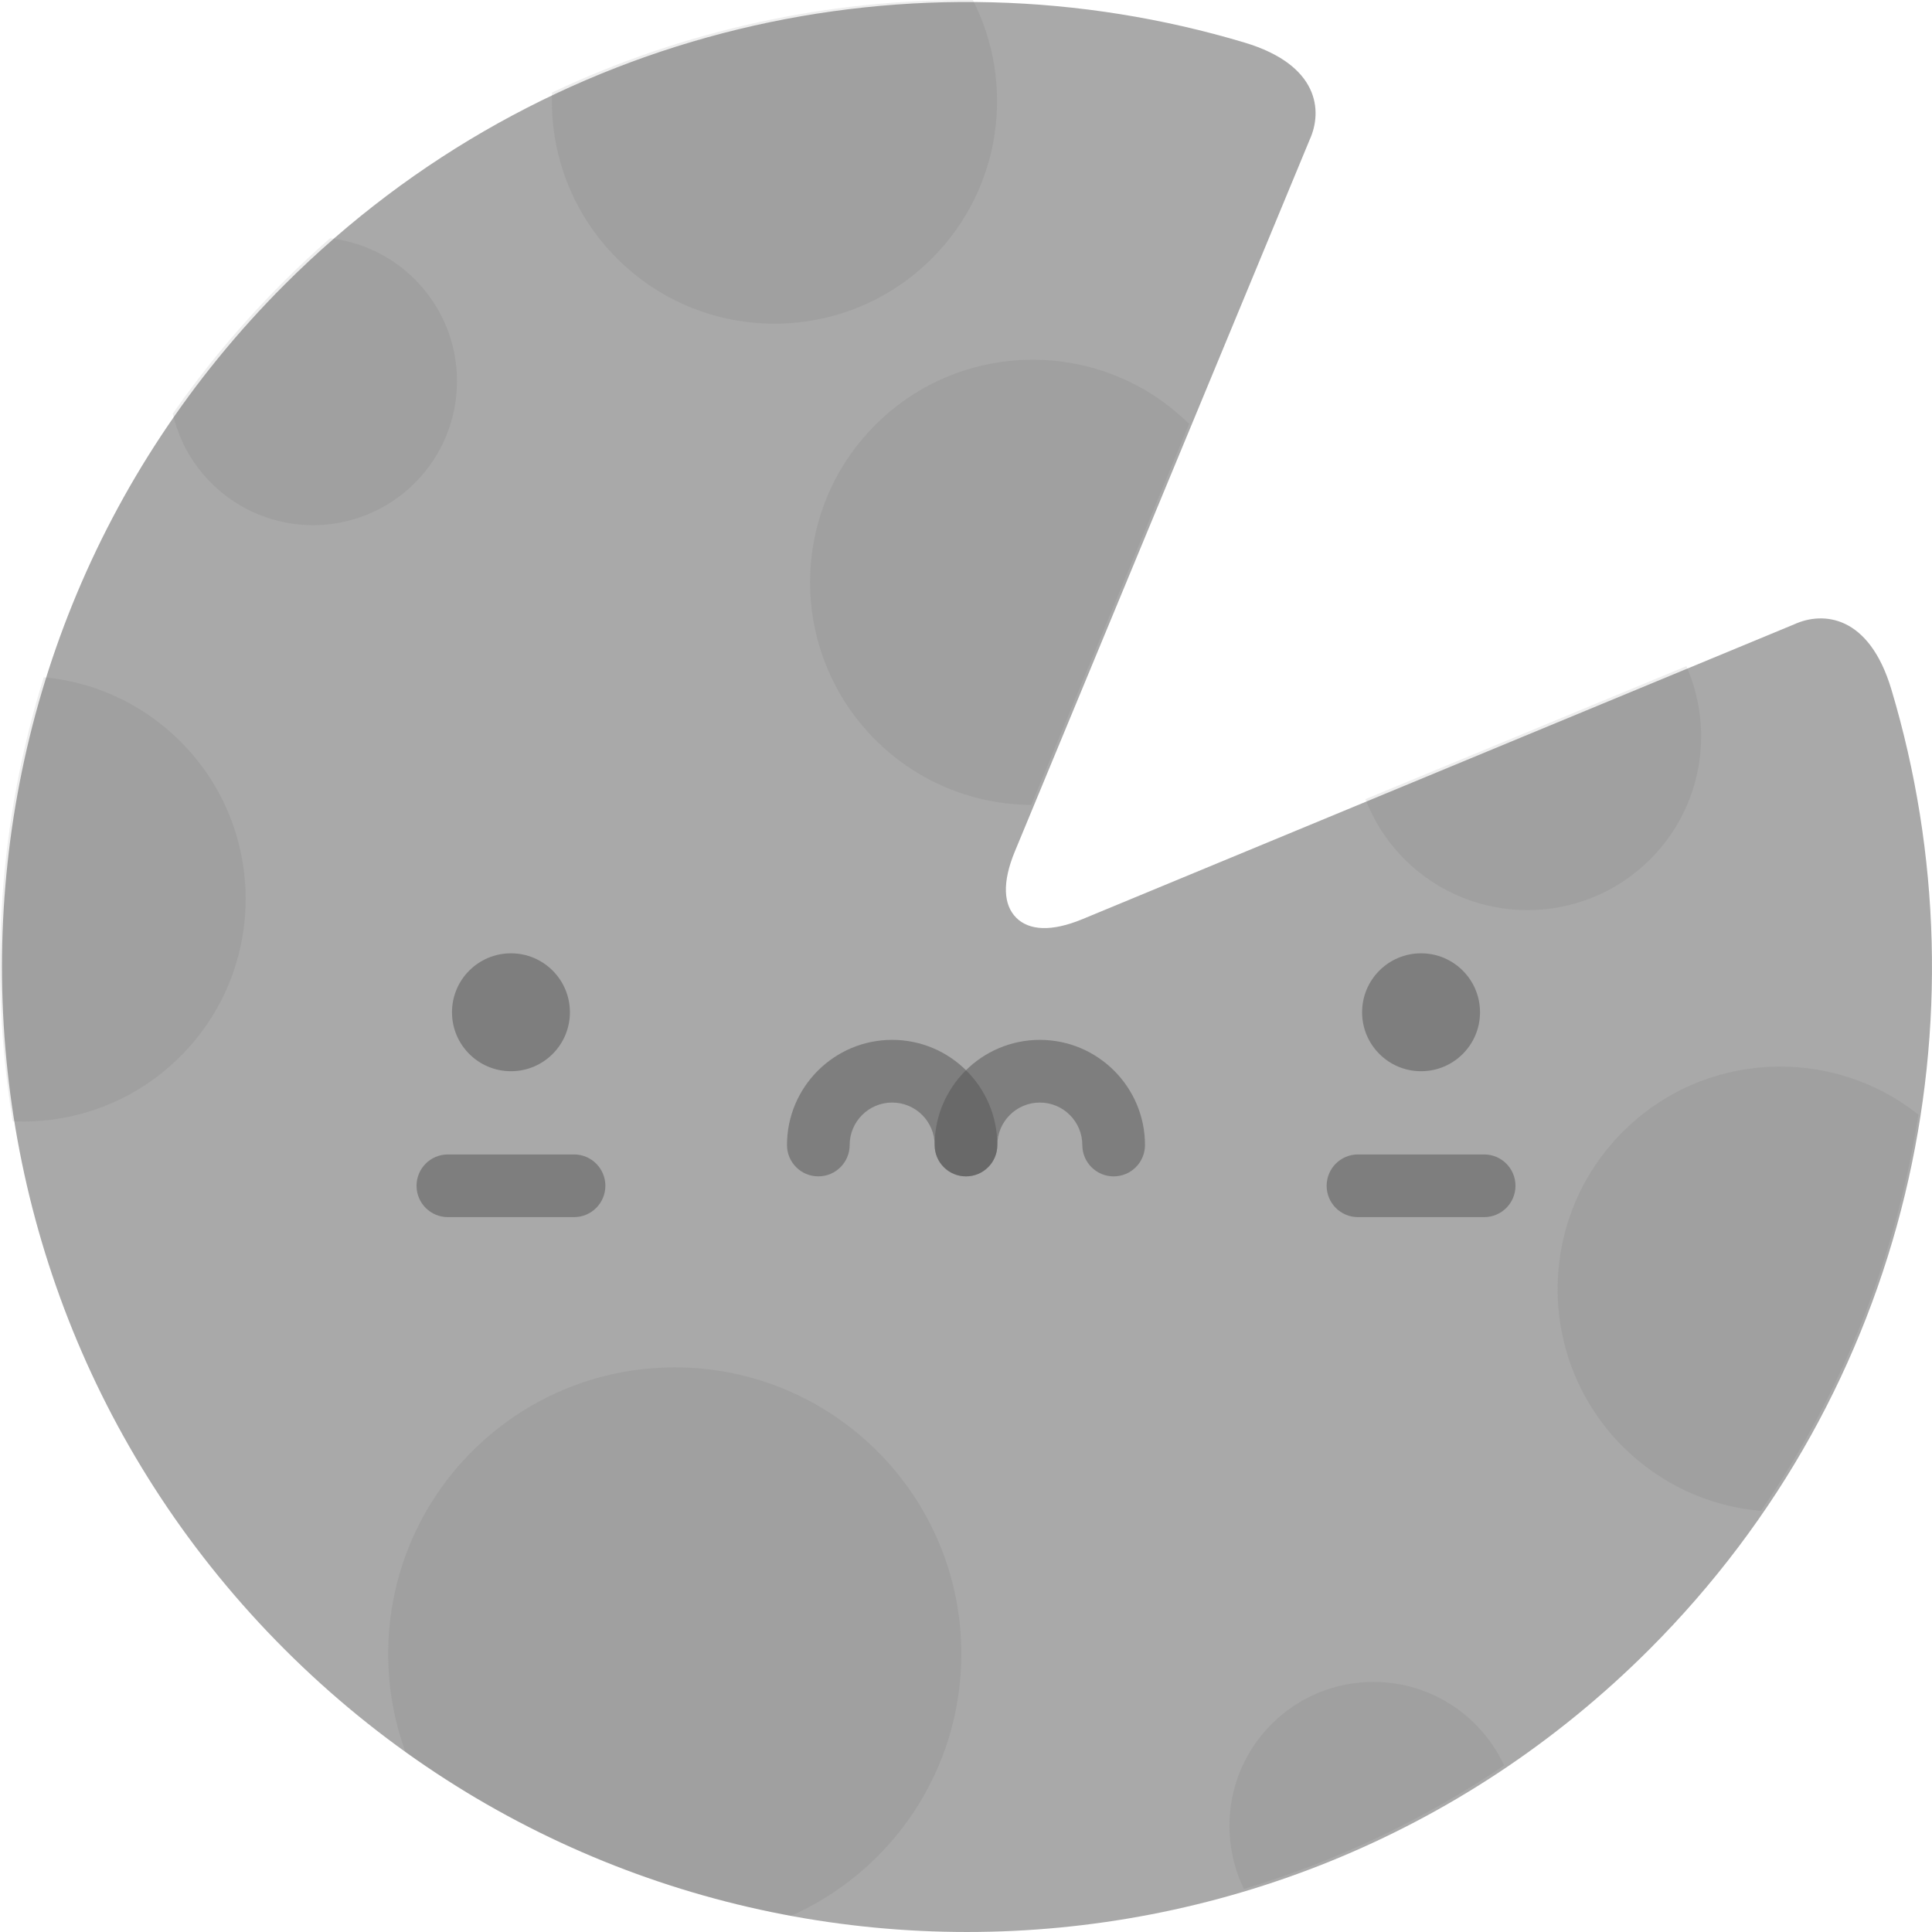 <svg width="157" height="157" viewBox="0 0 157 157" fill="none" xmlns="http://www.w3.org/2000/svg">
<g clip-path="url(#clip0)">
<path d="M153.695 56.012C151.884 49.974 148.149 49.661 145.807 50.733L87.971 74.689C85.437 75.739 83.622 75.616 82.582 74.578C81.544 73.538 81.421 71.723 82.471 69.188L106.428 11.352C107.499 9.01 107.186 5.275 101.149 3.464C74.412 -4.545 44.247 2.008 23.128 23.127C-7.497 53.752 -7.497 103.405 23.128 134.031C53.754 164.656 103.407 164.656 134.033 134.031C155.152 112.912 161.704 82.747 153.695 56.012Z" fill="#555555" fill-opacity="0.5"/>
<path d="M41.522 87.051C44.168 87.051 46.313 84.906 46.313 82.26C46.313 79.614 44.168 77.469 41.522 77.469C38.876 77.469 36.73 79.614 36.73 82.26C36.73 84.906 38.876 87.051 41.522 87.051Z" fill="#555555" fill-opacity="0.5"/>
<path d="M115.48 87.051C118.126 87.051 120.271 84.906 120.271 82.26C120.271 79.614 118.126 77.469 115.48 77.469C112.834 77.469 110.688 79.614 110.688 82.26C110.688 84.906 112.834 87.051 115.48 87.051Z" fill="#555555" fill-opacity="0.5"/>
<path d="M46.647 98.907H36.395C34.988 98.907 33.849 97.767 33.849 96.36C33.849 94.953 34.988 93.814 36.395 93.814H46.647C48.054 93.814 49.194 94.953 49.194 96.36C49.194 97.767 48.054 98.907 46.647 98.907Z" fill="#555555" fill-opacity="0.5"/>
<path d="M120.605 98.907H110.353C108.946 98.907 107.807 97.767 107.807 96.36C107.807 94.953 108.946 93.814 110.353 93.814H120.605C122.012 93.814 123.152 94.953 123.152 96.36C123.152 97.767 122.012 98.907 120.605 98.907Z" fill="#555555" fill-opacity="0.5"/>
<path d="M72.499 84.502C77.212 84.502 81.046 88.336 81.046 93.049C81.046 94.455 79.906 95.595 78.499 95.595C77.092 95.595 75.953 94.455 75.953 93.049C75.953 91.145 74.404 89.596 72.499 89.596C70.596 89.596 69.046 91.145 69.046 93.049C69.046 94.455 67.907 95.595 66.5 95.595C65.093 95.595 63.953 94.455 63.953 93.049C63.953 88.336 67.787 84.502 72.499 84.502Z" fill="#555555" fill-opacity="0.5"/>
<path d="M84.499 84.503C89.211 84.503 93.045 88.337 93.045 93.049C93.045 94.456 91.905 95.596 90.498 95.596C89.091 95.596 87.952 94.456 87.952 93.049C87.952 91.146 86.403 89.597 84.499 89.597C82.595 89.597 81.046 91.146 81.046 93.049C81.046 94.456 79.906 95.596 78.499 95.596C77.092 95.596 75.952 94.456 75.952 93.049C75.952 88.337 79.786 84.503 84.499 84.503Z" fill="#555555" fill-opacity="0.5"/>
<path opacity="0.2" d="M3.555 55.033C-0.088 66.729 -0.93 79.108 1.032 91.12C5.937 91.346 10.918 89.586 14.664 85.841C21.73 78.775 21.73 67.318 14.664 60.253C11.56 57.149 7.609 55.41 3.555 55.033ZM33.712 22.7C31.781 20.769 29.341 19.656 26.825 19.358C25.509 20.509 24.222 21.71 22.968 22.964C19.627 26.305 16.651 29.874 14.038 33.619C14.515 35.682 15.555 37.642 17.162 39.25C21.732 43.82 29.142 43.82 33.712 39.25C38.282 34.681 38.282 27.27 33.712 22.7ZM54.834 111.115C41.972 111.115 31.545 121.542 31.545 134.403C31.545 137.197 32.039 139.876 32.941 142.358C42.477 149.199 53.201 153.643 64.282 155.688C72.434 152.063 78.122 143.9 78.122 134.403C78.122 121.542 67.695 111.115 54.834 111.115ZM75.729 21.006C81.414 15.322 82.521 6.797 79.06 0.002C67.362 -0.093 55.649 2.412 44.858 7.519C44.674 12.378 46.432 17.297 50.142 21.006C57.207 28.072 68.664 28.072 75.729 21.006ZM131.875 91.969C124.809 99.034 124.809 110.491 131.875 117.557C135.008 120.689 139.004 122.43 143.098 122.784C149.859 112.952 154.126 101.922 155.897 90.578C148.794 84.942 138.44 85.403 131.875 91.969ZM137.041 54.136L110.956 64.941C111.644 66.72 112.703 68.389 114.138 69.826C119.652 75.339 128.593 75.339 134.108 69.826C138.35 65.583 139.325 59.314 137.041 54.136ZM71.129 34.529C64.063 41.595 64.063 53.051 71.129 60.117C74.632 63.62 79.215 65.384 83.806 65.414L96.632 34.449C89.56 27.466 78.168 27.491 71.129 34.529ZM103.331 140.103C99.706 143.728 98.96 149.14 101.087 153.504C108.489 151.276 115.625 147.93 122.233 143.469C121.67 142.251 120.887 141.108 119.882 140.103C115.312 135.533 107.902 135.533 103.331 140.103Z" fill="#555555" fill-opacity="0.5"/>
</g>
<defs>
<clipPath id="clip0">
<rect width="157" height="157" fill="white"/>
</clipPath>
</defs>
</svg>
